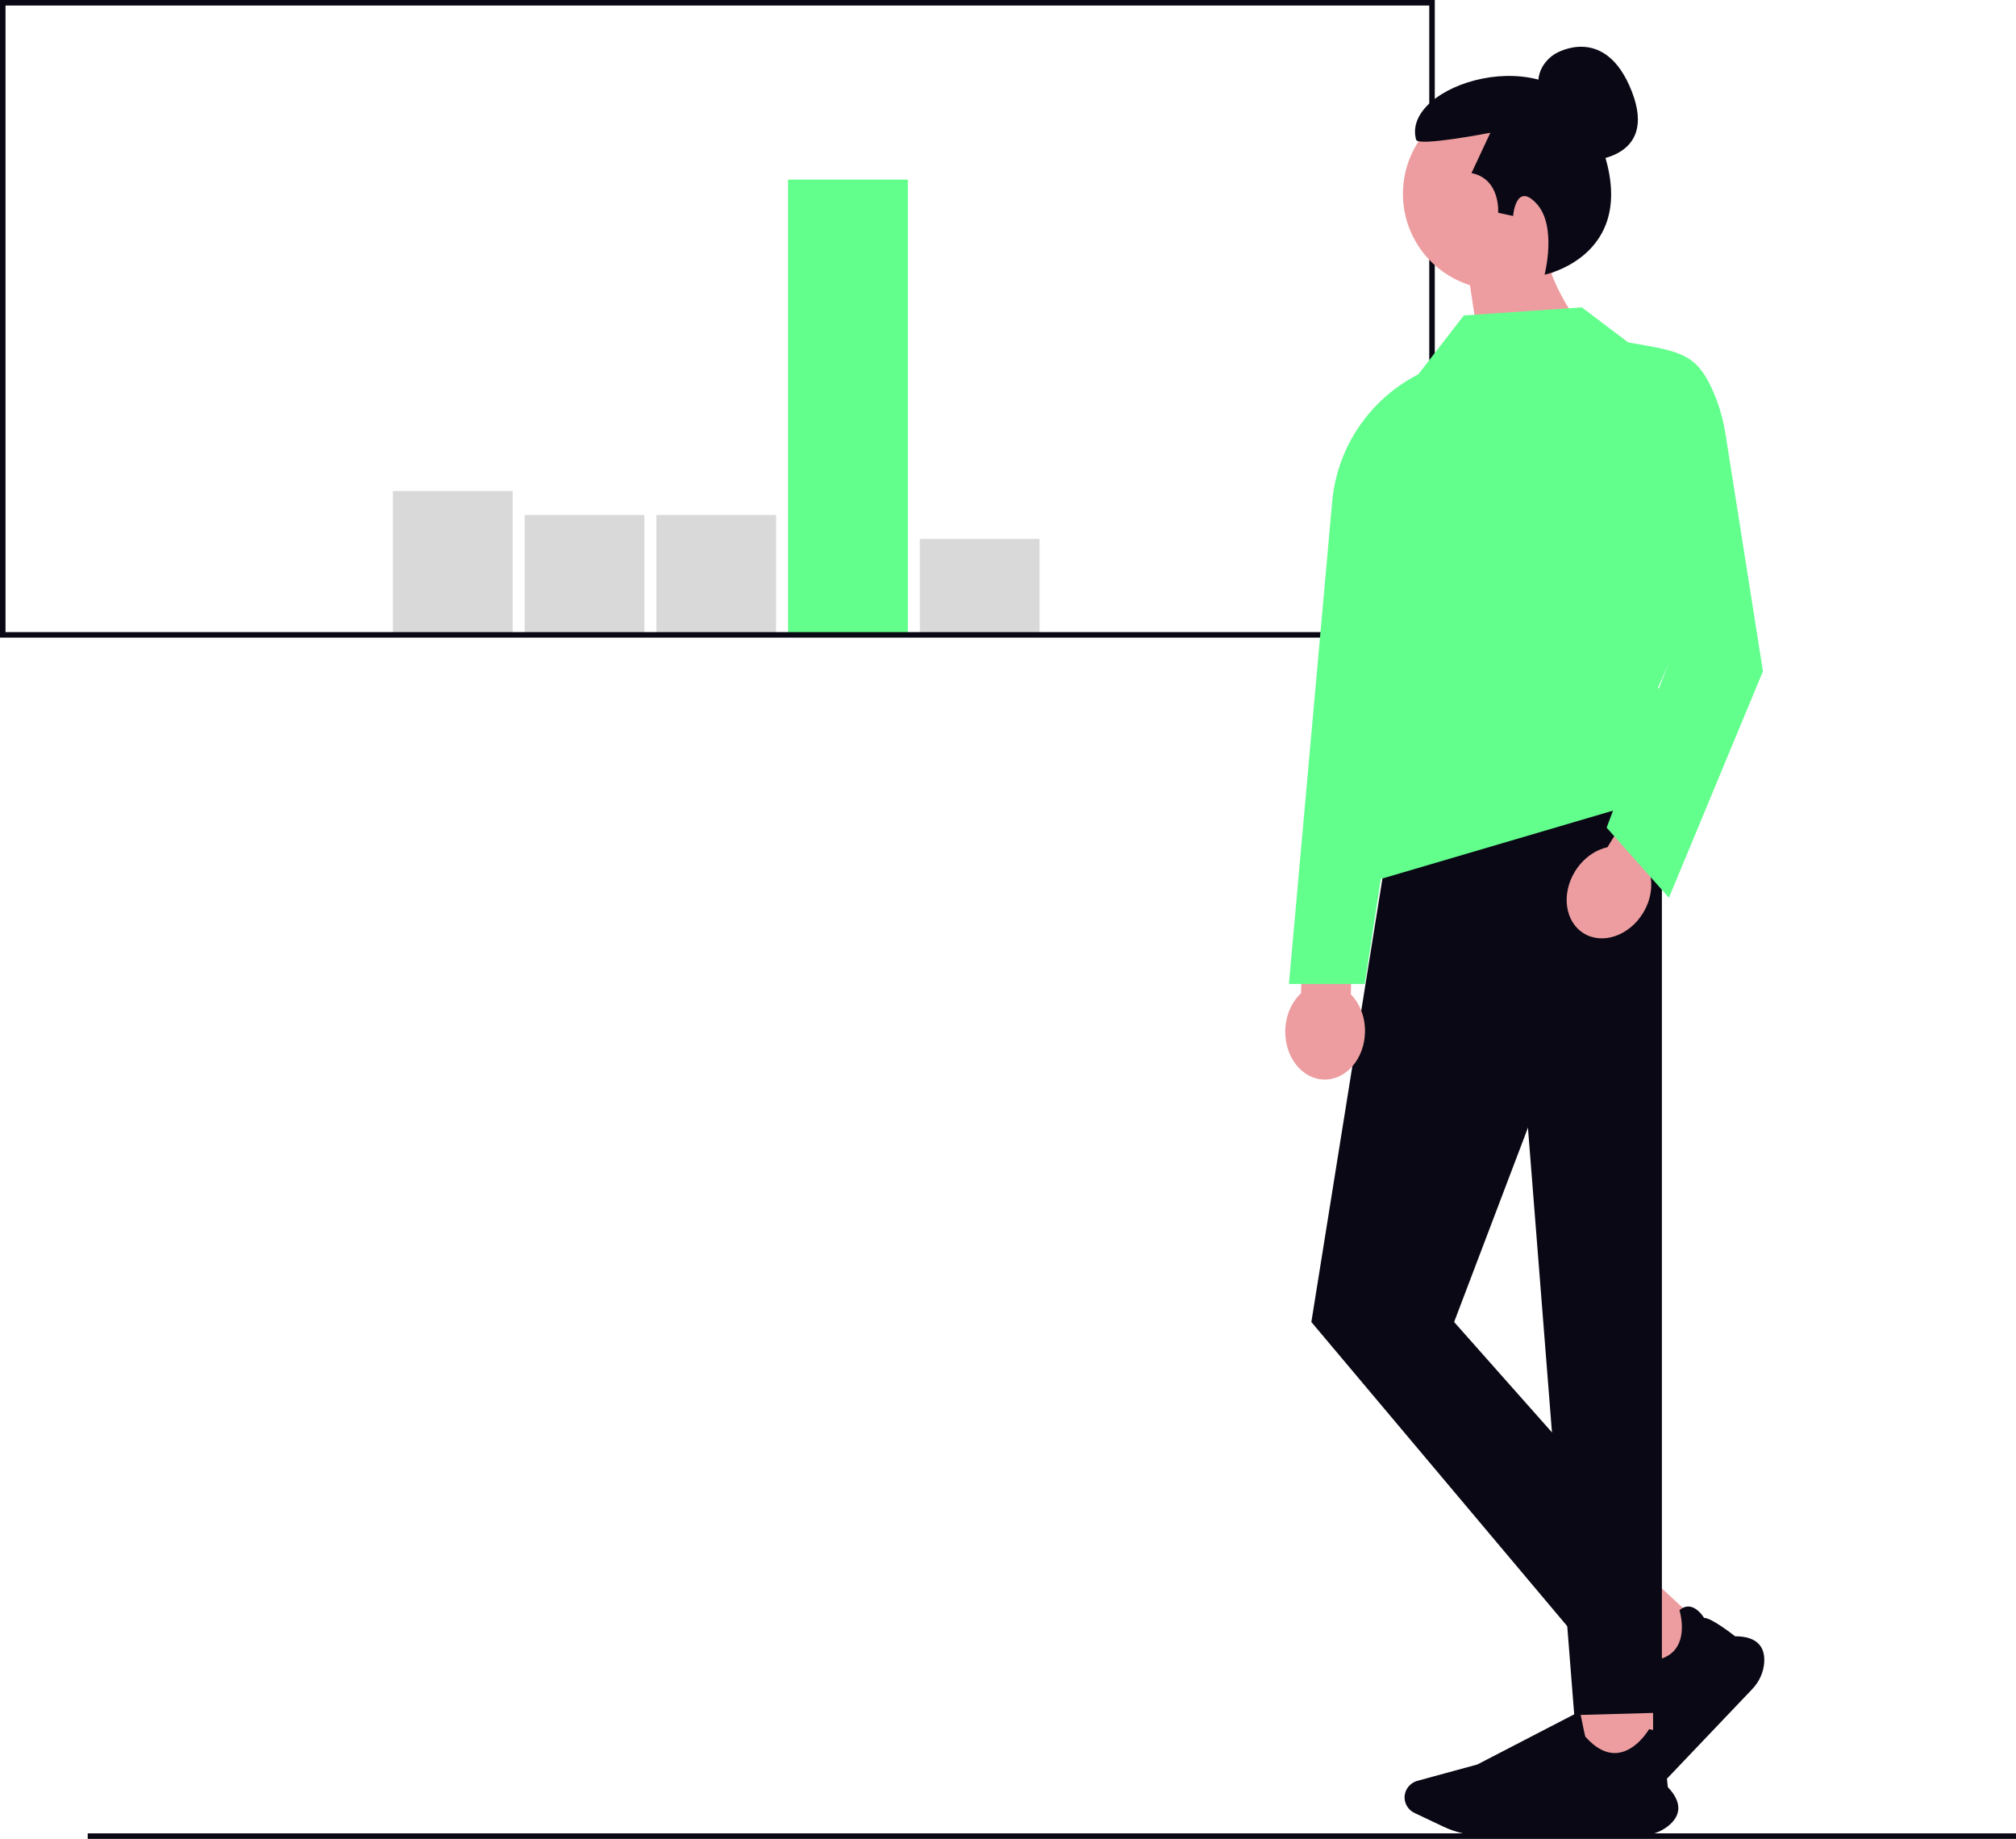 <svg xmlns="http://www.w3.org/2000/svg" width="548.691" height="500.372" viewBox="0 0 548.691 500.372" xmlns:xlink="http://www.w3.org/1999/xlink"><line x1="548.691" y1="499.622" x2="23.873" y2="499.622" fill="#fff" stroke="#090814" stroke-miterlimit="10" stroke-width="1.5" data-darkreader-inline-fill="" data-darkreader-inline-stroke="" style="--darkreader-inline-fill: #181a1b; --darkreader-inline-stroke: #877e6f;"/><rect x="106.938" y="133.612" width="32.593" height="39.111" fill="#d9d9d9" stroke-width="0" data-darkreader-inline-fill="" style="--darkreader-inline-fill: #d0ccc6;"/><rect x="142.79" y="140.13" width="32.593" height="32.593" fill="#d9d9d9" stroke-width="0" data-darkreader-inline-fill="" style="--darkreader-inline-fill: #d0ccc6;"/><rect x="178.642" y="140.13" width="32.593" height="32.593" fill="#d9d9d9" stroke-width="0" data-darkreader-inline-fill="" style="--darkreader-inline-fill: #d0ccc6;"/><rect x="250.345" y="146.649" width="32.593" height="26.074" fill="#d9d9d9" stroke-width="0" data-darkreader-inline-fill="" style="--darkreader-inline-fill: #d0ccc6;"/><rect x="214.494" y="48.871" width="32.593" height="123.852" fill="#63ff8d" stroke-width="0" data-darkreader-inline-fill="" style="--darkreader-inline-fill: #009141;"/><rect x=".75" y=".75" width="389" height="172" fill="none" stroke="#090814" stroke-miterlimit="10" stroke-width="1.5" data-darkreader-inline-stroke="" style="--darkreader-inline-stroke: #dfdcd8;"/><polygon points="465.867 444.76 452.05 459.268 437.325 445.655 451.142 431.147 465.867 444.76" fill="#ed9da0" stroke-width="0" data-darkreader-inline-fill="" style="--darkreader-inline-fill: #ea8f93;"/><path d="m476.904,459.619l-29.37,30.839c-2.51,2.636-5.646,4.718-9.067,6.022l-8.188,3.121c-1.693.645-3.642.272-4.966-.952-1.552-1.435-1.945-3.734-.956-5.591l7.876-14.774,8.405-29.962.091.056c2.286,1.408,5.754,3.521,6.001,3.61,4.352.154,7.468-.94,9.261-3.253,3.128-4.033,1.144-10.471,1.123-10.536l-.016-.049.04-.034c.912-.779,1.872-1.09,2.855-.926,2.086.349,3.578,2.691,3.796,3.052,1.957-.082,7.967,4.624,8.45,5.006,2.95-.008,5.113.692,6.428,2.08,1.15,1.213,1.65,2.936,1.488,5.119-.195,2.627-1.351,5.174-3.253,7.172Z" fill="#090814" stroke-width="0" data-darkreader-inline-fill="" style="--darkreader-inline-fill: #dfdcd8;"/><rect x="429.723" y="461.464" width="20.193" height="19.895" fill="#ed9da0" stroke-width="0" data-darkreader-inline-fill="" style="--darkreader-inline-fill: #ea8f93;"/><path d="m446.469,499.455h-42.923c-3.669,0-7.355-.828-10.662-2.394l-7.913-3.748c-1.636-.775-2.693-2.431-2.693-4.22,0-2.097,1.433-3.953,3.485-4.512l16.325-4.451,27.928-14.463.021.104c.522,2.606,1.332,6.543,1.434,6.782,2.864,3.232,5.806,4.722,8.745,4.429,5.126-.512,8.533-6.343,8.567-6.402l.026-.045.052.005c1.2.122,2.088.599,2.639,1.418,1.169,1.737.456,4.412.339,4.816,1.4,1.35,2.029,8.888,2.077,9.497,2.025,2.114,2.987,4.147,2.859,6.042-.111,1.656-1.044,3.195-2.771,4.572-2.078,1.657-4.754,2.57-7.535,2.57Z" fill="#090814" stroke-width="0" data-darkreader-inline-fill="" style="--darkreader-inline-fill: #070610;"/><polygon points="452.313 210.904 380.76 210.939 356.909 359.73 428.462 444.773 452.313 423.512 395.766 359.73 452.313 210.904" fill="#090814" stroke-width="0" data-darkreader-inline-fill="" style="--darkreader-inline-fill: #070610;"/><polygon points="410.021 232.837 452.313 210.904 452.313 466.034 428.462 466.689 410.021 232.837" fill="#090814" stroke-width="0" data-darkreader-inline-fill="" style="--darkreader-inline-fill: #070610;"/><path d="m367.659,270.571l.504-23.225-13.56-.294-.504,23.225c-2.53,2.349-4.2,5.998-4.29,10.135-.157,7.24,4.573,13.214,10.564,13.344,5.991.13,10.976-5.633,11.133-12.873.09-4.138-1.421-7.856-3.846-10.312Z" fill="#ed9da0" stroke-width="0" data-darkreader-inline-fill="" style="--darkreader-inline-fill: #ea8f93;"/><path d="m431.961,43.753s19.465-.042,12.194-18.798c-7.272-18.756-20.812-10.358-20.812-10.358,0,0-5.705,3.014-4.529,9.737" fill="#090814" stroke-width="0" data-darkreader-inline-fill="" style="--darkreader-inline-fill: #dfdcd8;"/><path d="m433.91,52.749c0-14.38-11.657-26.038-26.038-26.038s-26.038,11.657-26.038,26.038c0,11.662,7.668,21.533,18.237,24.847l5.034,33.266,25.66-21.384s-5.544-7.061-8.516-15.022c7.026-4.663,11.661-12.642,11.661-21.707Z" fill="#ed9da0" stroke-width="0" data-darkreader-inline-fill="" style="--darkreader-inline-fill: #661316;"/><path d="m420.382,74.745s3.458-13.257-2.196-19.352c-5.641-6.082-6.37,3.381-6.37,3.381l-4.07-.885s.708-9.202-7.256-10.795l5.132-10.972s-19.648,3.815-20.19,1.912c-4.261-14.974,36.39-27.765,47.62-4.92,17.466,35.53-12.671,41.632-12.671,41.632Z" fill="#090814" stroke-width="0" data-darkreader-inline-fill="" style="--darkreader-inline-fill: #dfdcd8;"/><path d="m397.383,97.941h-0c-18.903,3.694-33.092,19.433-34.813,38.617l-11.766,131.195h20.648l25.931-169.812Z" fill="#63ff8d" stroke-width="0" data-darkreader-inline-fill="" style="--darkreader-inline-fill: #009141;"/><polyline points="377.86 202.469 374.644 239.512 461.934 213.838 451.298 187.064 471.103 141.586 430.674 83.637 398.398 85.838 385.928 101.975" fill="#63ff8d" stroke-width="0" data-darkreader-inline-fill="" style="--darkreader-inline-fill: #009141;"/><path d="m449.044,237.648l12.175-19.784-11.551-7.109-12.175,19.784c-3.37.748-6.656,3.052-8.825,6.577-3.795,6.167-2.734,13.713,2.37,16.853,5.104,3.141,12.318.687,16.113-5.48,2.169-3.525,2.745-7.496,1.894-10.842Z" fill="#ed9da0" stroke-width="0" data-darkreader-inline-fill="" style="--darkreader-inline-fill: #ea8f93;"/><path d="m424.072,84.371l7.038-.292,12.033,9.094c14.259,2.432,18.394,3.113,22.763,12.532,1.836,3.958,3.053,8.174,3.733,12.483l10.18,64.475-25.588,61.616-16.956-19.072,18.126-48.173-3.011-11.523" fill="#63ff8d" stroke-width="0" data-darkreader-inline-fill="" style="--darkreader-inline-fill: #009141;"/></svg>